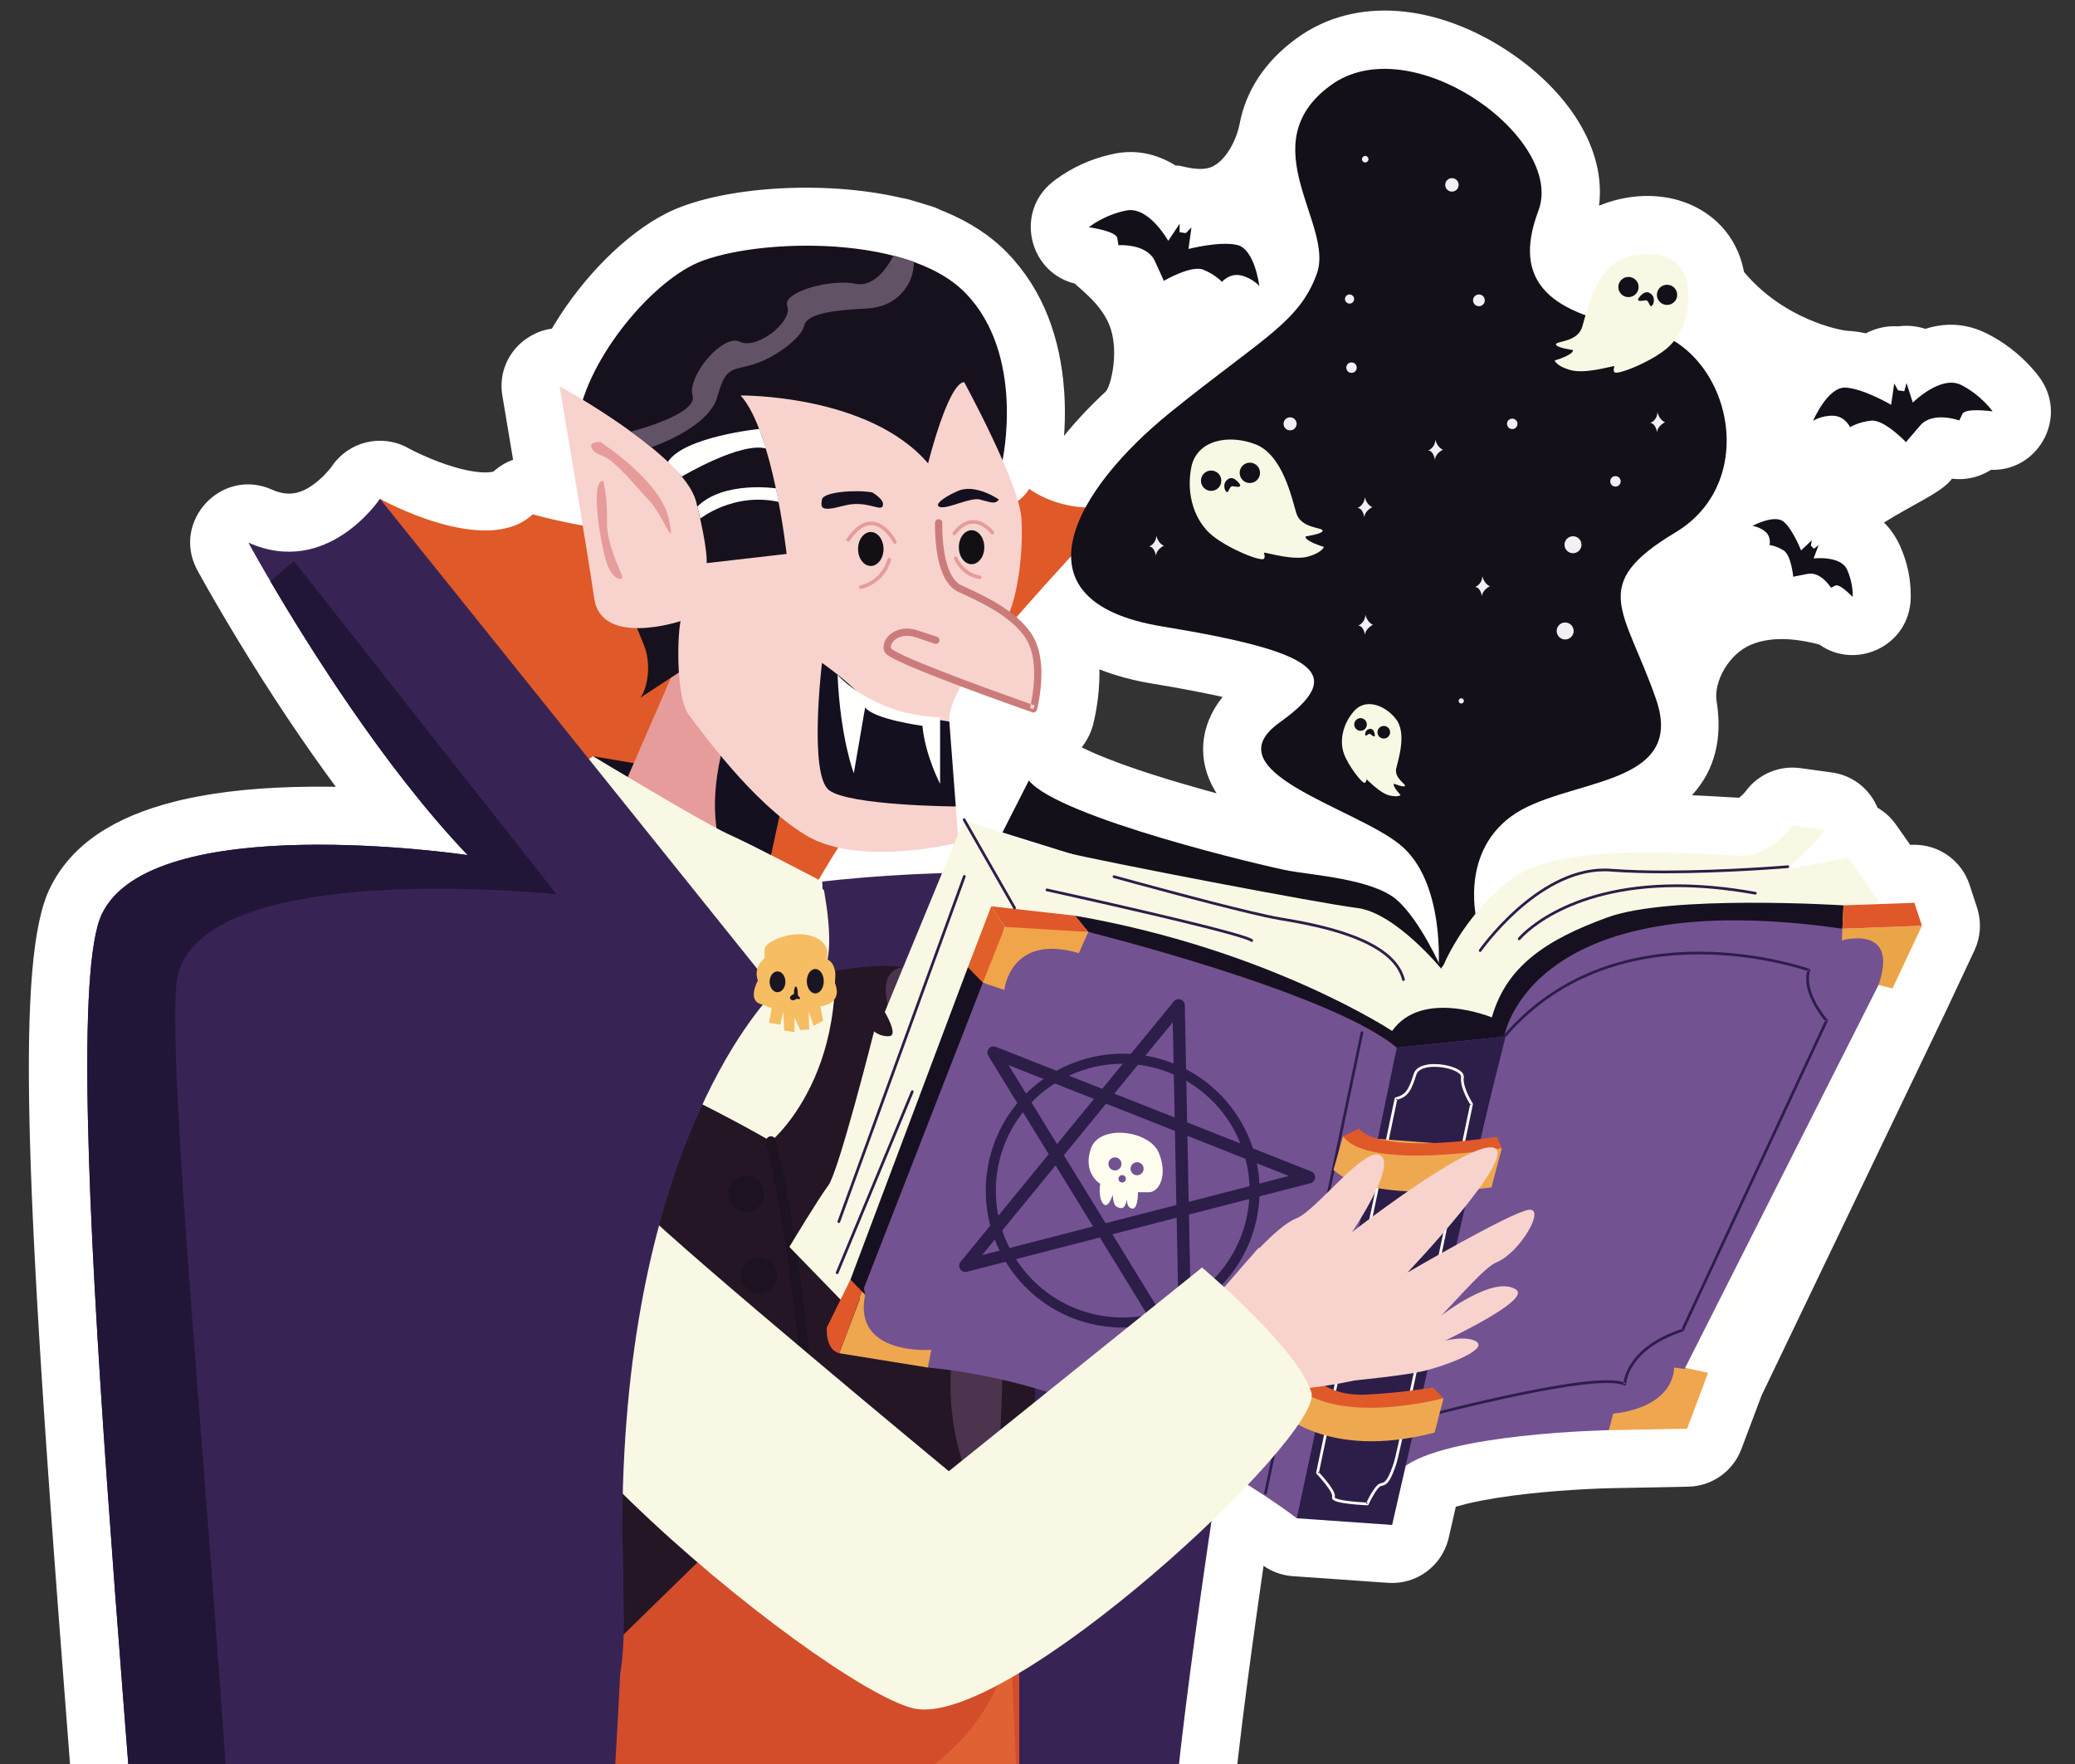 <?xml version="1.0" encoding="UTF-8"?>
<svg width="447px" height="380px" viewBox="0 0 447 380" version="1.1" xmlns="http://www.w3.org/2000/svg" xmlns:xlink="http://www.w3.org/1999/xlink">
    <rect x="0" y="0" width="447" height="380" fill="#333333" stroke="none"/>
    <title>decoration-1</title>
    <g id="decoration-1" stroke="none" stroke-width="1" fill="none" fill-rule="evenodd">
        <g id="Group" transform="translate(-22, 1.193)">
            <g id="Halloween/Creatures/Vampire-2" transform="translate(232.5, 380) scale(-1, 1) translate(-232.5, -380) ">
                <path d="M163.741,7.105 C170.501,12.051 174.633,18.337 175.987,25.628 C176.446,28.097 178.395,32.95 181.721,34.638 C184.389,35.992 188.492,34.447 189.297,34.465 L189.723,34.482 L190.039,34.285 L190.538,33.994 C194.062,31.997 198.069,31.08 202.298,31.794 L202.736,31.874 L203.323,31.994 C208.172,33.029 212.162,35.011 215.351,37.311 L215.745,37.6 L216.288,38.022 C224.308,44.492 221.407,57.031 212.004,59.742 L211.717,59.821 L211.437,59.891 L211.384,59.952 C210.531,60.905 205.344,64.538 203.721,69.638 C201.954,75.186 203.816,82.227 204.8,83.14 C208.137,86.237 211.156,89.434 213.777,92.684 L213.833,93.44 C213.609,90.72 213.534,87.911 213.647,85.046 L213.699,83.969 L213.761,82.996 C214.572,71.571 218.266,61.246 226.023,53.248 C229.604,49.555 234.082,46.672 239.275,44.491 L239.902,44.233 L240.416,44.029 L240.557,43.956 C240.959,43.757 241.374,43.578 241.801,43.42 L242.232,43.271 L242.524,43.179 L246.938,41.852 C247.316,41.738 247.695,41.643 248.075,41.567 L248.455,41.496 L248.751,41.45 L249.255,41.333 C265.669,37.6 287.037,39.011 298.453,44.27 L298.887,44.474 L299.296,44.674 C308.128,49.089 317.286,58.375 323.487,68.553 L323.823,69.11 L324.108,69.592 L324.246,69.612 C330.544,70.552 335.723,76.336 334.865,83.459 L334.823,83.779 L332.473,97.826 L332.676,97.9 C333.936,98.378 335.124,99.062 336.188,99.938 L336.538,100.237 L336.667,100.354 L336.77,100.388 C336.968,100.445 337.24,100.495 337.585,100.527 L337.8,100.544 L338.032,100.556 C339.765,100.627 342.124,100.266 344.831,99.494 C347.22,98.813 349.689,97.873 352.051,96.801 L352.866,96.423 L353.626,96.058 C353.748,95.998 353.867,95.939 353.984,95.88 L354.589,95.572 L355.057,95.324 L355.339,95.171 C360.915,92.243 367.802,93.921 371.401,99.08 L371.565,99.315 L371.75,99.559 L371.976,99.841 C372.017,99.89 372.059,99.942 372.103,99.994 C372.777,100.8 373.58,101.621 374.471,102.369 C377.716,105.095 380.565,105.867 384.101,104.396 L384.397,104.268 C395.199,99.446 405.962,110.912 400.644,121.331 L400.401,121.789 L399.303,123.77 L397.986,126.095 L397.251,127.377 L396.311,129.001 L395.329,130.68 L394.306,132.412 C387.591,143.731 380.25,155.093 372.556,165.692 L371.338,167.359 L370.657,168.28 L371.453,168.267 L373.188,168.251 L374.921,168.249 L376.038,168.255 C386.258,168.342 395.507,169.194 403.612,171.038 L404.476,171.24 L405.539,171.502 C418.224,174.737 427.641,180.546 432.305,190.233 C435.934,197.771 437.25,213.603 436.642,240.73 L436.565,243.85 C436.551,244.378 436.536,244.91 436.52,245.446 L436.419,248.712 C436.382,249.817 436.343,250.938 436.301,252.077 L436.168,255.541 C436.144,256.127 436.12,256.717 436.095,257.311 L435.938,260.928 L435.765,264.647 L435.576,268.469 L435.372,272.395 L435.153,276.426 C435.115,277.107 435.077,277.792 435.038,278.482 L434.796,282.673 L434.539,286.971 L434.267,291.379 C434.22,292.122 434.173,292.871 434.126,293.623 L433.832,298.195 L433.364,305.262 L433.034,310.113 L432.69,315.078 L432.147,322.74 L431.768,327.993 L431.375,333.362 L430.441,345.876 L428.947,365.371 L425.692,407.593 L424.305,425.9 L423.547,436.213 L423.018,443.745 L422.724,448.169 L422.485,452.031 L422.266,455.914 L422.115,458.98 L422.024,461.052 L421.945,463.075 L421.894,464.497 L421.788,467.822 L421.712,470.471 C421.58,475.178 421.746,480.95 422.192,487.703 L422.342,489.868 L422.51,492.097 L422.697,494.391 C422.763,495.166 422.831,495.952 422.902,496.748 L423.125,499.169 L423.366,501.651 L423.625,504.196 C423.67,504.625 423.715,505.057 423.761,505.491 L424.047,508.127 L424.349,510.823 L424.669,513.579 L425.006,516.394 C425.064,516.868 425.122,517.345 425.181,517.824 L425.544,520.727 L425.924,523.687 L426.32,526.705 L426.733,529.78 L427.383,534.496 L427.837,537.709 L428.307,540.977 L428.793,544.299 L429.295,547.674 L429.813,551.102 L430.346,554.582 L430.895,558.114 L431.459,561.696 L432.039,565.33 L432.633,569.013 L433.242,572.746 L433.866,576.527 L434.505,580.357 L435.491,586.19 L436.166,590.137 L436.855,594.131 L437.559,598.17 L438.64,604.313 L439.752,610.555 L440.894,616.895 L441.673,621.175 C445.999,644.869 450.664,669.017 455.395,692.552 L457.295,701.952 L459.114,710.853 L461.07,720.318 L463.493,731.862 L463.666,732.674 C466.181,744.44 452.251,752.617 443.203,744.687 C442.774,744.31 441.669,743.929 439.917,743.728 L439.601,743.695 L439.355,743.672 L439.341,746.414 C439.307,753.101 434.026,758.537 427.416,758.836 L427.11,758.849 L426.803,758.849 L331.26,758.551 C327.266,758.538 323.845,756.704 321.602,753.94 L321.395,753.678 L321.255,753.491 L299.978,753.664 L299.864,753.82 C297.701,756.716 294.313,758.642 290.472,758.833 L290.11,758.849 L289.803,758.849 L194.26,758.551 C186.496,758.526 180.898,751.62 181.903,744.372 L181.945,744.093 L181.98,743.891 L181.764,743.906 C180.077,744.037 178.138,744.493 176.122,745.219 L175.616,745.406 L175.176,745.577 C174.32,745.916 173.519,746.277 172.796,746.634 L172.233,746.921 L171.652,747.236 C164.752,751.425 155.981,748.044 153.398,740.788 L153.307,740.521 L153.262,740.381 L153.124,740.356 C152.413,740.237 151.471,740.156 150.348,740.147 L149.967,740.146 L149.64,740.15 C147.109,740.195 144.205,740.572 141.253,741.177 C140.112,741.411 139.052,741.661 138.111,741.907 L137.475,742.079 L137.135,742.175 C128.166,744.905 119.533,737.163 121.193,728.003 L126.051,703.961 L130.291,682.858 L133.681,665.907 L136.216,653.185 L139.575,636.259 L142.901,619.43 L145.364,606.906 L147.796,594.494 L149.397,586.295 L151.218,576.937 L154.014,562.498 L156.587,549.126 L159.038,536.301 L161.364,524.037 L163.204,514.259 L164.611,506.731 L165.958,499.472 L167.557,490.78 L169.06,482.524 L170.464,474.712 L171.516,468.789 L172.263,464.539 L173.2,459.135 L173.644,456.546 L174.481,451.599 L175.064,448.091 L175.608,444.761 L176.113,441.608 L176.579,438.637 L176.867,436.757 L177.137,434.959 L177.389,433.244 L177.623,431.611 L177.839,430.062 L178.036,428.597 L178.215,427.216 C178.243,426.993 178.271,426.774 178.298,426.558 L178.448,425.306 C178.472,425.104 178.495,424.906 178.517,424.712 L178.639,423.59 L178.694,423.061 C178.722,422.777 178.749,422.488 178.774,422.193 L178.844,421.294 L178.904,420.363 C178.923,420.047 178.94,419.726 178.955,419.399 L178.996,418.403 C179.001,418.234 179.007,418.064 179.012,417.892 L179.038,416.846 L179.054,415.767 L179.06,414.654 L179.056,413.507 L179.042,412.326 C179.039,412.127 179.036,411.925 179.032,411.723 L179.003,410.49 L178.965,409.222 L178.917,407.92 L178.859,406.581 L178.791,405.207 L178.714,403.798 L178.627,402.352 L178.529,400.869 L178.422,399.35 L178.306,397.794 L178.179,396.2 L178.043,394.569 L177.897,392.9 L177.741,391.193 L177.489,388.56 L177.309,386.756 L177.119,384.914 L176.816,382.076 L176.602,380.134 L176.378,378.153 L176.024,375.105 L175.776,373.022 L175.385,369.821 L174.973,366.527 L174.39,361.989 L173.768,357.281 L173.276,353.637 L172.408,347.349 L171.48,340.785 L170.801,336.074 C169.062,337.29 167.039,338.043 164.926,338.262 L164.516,338.297 L143.985,339.738 C137.947,340.162 132.491,336.202 131,330.367 L130.926,330.064 L129.384,323.34 L129.333,323.325 C128.704,323.14 128.009,322.951 127.255,322.765 L126.796,322.654 L126.442,322.571 C122.844,321.739 118.433,321.05 113.492,320.513 C109.527,320.082 105.455,319.771 101.51,319.565 L99.774,319.48 L98.177,319.415 L96.411,319.359 L79.324,319.024 C74.316,318.926 69.862,315.85 67.987,311.228 L67.87,310.931 L63.595,299.581 L63.475,299.289 L24.011,217.043 L17.661,203.521 C16.36,200.75 16.122,197.603 16.985,194.675 L17.099,194.31 L18.722,189.365 C20.426,184.173 25.299,180.701 30.739,180.764 L31.047,180.771 L31.5,180.787 L34.596,176.394 C35.512,175.093 36.648,174.005 37.929,173.16 L38.282,172.936 L38.544,172.779 L38.592,172.664 C40.166,168.988 43.474,166.096 47.759,165.289 L48.109,165.228 L48.389,165.186 L55.17,164.254 C59.697,163.632 64.193,165.53 66.907,169.185 L67.011,169.325 L67.111,169.447 L67.257,169.612 C67.284,169.643 67.314,169.675 67.345,169.708 C67.555,169.934 67.778,170.149 67.999,170.337 L68.313,170.587 L68.381,170.636 L74.244,170.303 C75.028,170.26 75.799,170.22 76.56,170.184 L77.692,170.131 L78.527,170.095 L78.372,169.927 C73.503,164.562 71.93,157.659 73.202,149.9 C73.897,145.659 70.592,139.636 65.721,137.638 C61.876,136.061 56.989,136.064 51.06,137.646 C43.56,142.981 32.536,138.408 31.472,128.814 L31.443,128.522 L31.405,127.962 L31.387,127.441 L31.385,127.217 L31.384,126.935 C31.4,123.636 32.036,119.996 33.751,116.259 C34.662,114.275 35.815,112.663 37.155,111.363 C31.055,107.524 25.095,105.012 22.844,102.341 L22.633,102.085 L22.494,101.907 L22.369,101.923 C19.662,102.244 16.963,101.661 14.665,100.338 L14.354,100.153 L14.109,99.999 L13.829,100.007 C4.116,100.165 -2.199,89.285 3.129,80.86 L3.294,80.606 L3.477,80.337 L3.77,79.931 C4.192,79.363 4.738,78.692 5.412,77.946 C6.701,76.52 8.198,75.119 9.924,73.805 C11.468,72.63 13.134,71.575 14.93,70.672 C19.327,68.462 23.598,68.306 27.677,69.466 L28.059,69.579 L28.258,69.641 L28.459,69.575 C30.084,69.064 31.803,68.885 33.493,69.035 L33.916,69.079 L34.065,69.099 L34.343,69.083 C36.492,68.986 38.656,69.43 40.592,70.371 L40.976,70.566 L41.053,70.608 L41.345,70.542 C42.134,70.374 42.921,70.245 43.714,70.161 L44.31,70.106 L44.909,70.068 C46.624,69.984 58.732,67.621 67.304,57.382 L67.357,57.103 C68.847,49.535 74.204,44.095 81.259,41.987 C86.641,40.38 92.647,40.809 98.047,42.919 L98.277,43.01 L98.533,43.115 L98.525,43.058 C97.021,30.855 105.164,18.626 117.563,10.212 L117.987,9.926 L118.43,9.634 C133.225,-0.042 150.813,-2.355 163.741,7.105 Z M206.167,142.973 L205.941,143.064 C202.764,144.306 199.226,145.278 195.357,145.954 L192.474,146.438 L191.045,146.685 L188.986,147.051 L187.028,147.413 L185.78,147.651 L184.578,147.886 L183.421,148.118 L181.77,148.46 L180.727,148.683 L179.626,148.926 L179.753,149.083 C184.586,155.191 185.159,162.626 181.257,169.132 L181.051,169.468 L180.915,169.681 L183.343,169.013 L184.337,168.735 C185.991,168.271 187.623,167.801 189.187,167.335 L190.752,166.865 L192.281,166.396 L193.772,165.929 C194.262,165.774 194.746,165.619 195.223,165.465 L196.635,165.003 L198.005,164.544 L199.332,164.089 L200.615,163.637 C200.825,163.562 201.033,163.487 201.239,163.413 L202.453,162.967 C203.048,162.745 203.625,162.525 204.184,162.307 L205.276,161.873 C205.454,161.801 205.629,161.73 205.803,161.658 L206.242,161.476 L207.086,161.117 C207.496,160.94 207.888,160.766 208.261,160.595 L208.982,160.259 L209.651,159.933 C209.764,159.877 209.875,159.821 209.983,159.766 C208.923,158.436 208.12,156.905 207.63,155.249 L207.531,154.893 L207.424,154.469 L207.314,154.005 C207.296,153.923 207.277,153.838 207.257,153.751 C207.101,153.044 206.948,152.269 206.807,151.432 C206.401,149.019 206.157,146.505 206.156,143.908 C206.156,143.595 206.16,143.283 206.167,142.973 Z" id="Combined-Shape" fill="#FFFFFF" fill-rule="nonzero"></path>
                <g id="Vampire" transform="translate(12.733, 13.638)">
                    <polyline id="Fill-681" fill="#E06234" points="273.403 413.834 387.196 726.716 231.601 727.979 273.403 413.834"></polyline>
                    <path d="M253.136,175.057 C253.136,175.057 166.787,164.289 156.864,193.424 C149.299,215.639 182.832,366.331 178.398,410.667 C173.965,455.001 120.762,716.579 120.762,716.579 C120.762,716.579 149.898,707.712 152.431,722.913 C152.431,722.913 170.165,712.146 181.565,721.647 C181.565,721.647 199.299,712.146 207.534,721.647 C207.534,721.647 227.801,718.48 231.601,727.979 L253.136,175.057" id="Fill-682" fill="#382454"></path>
                    <g id="Pant" transform="translate(181.565, 374.564)">
                        <path d="M125.406,5.912 C125.406,5.912 157.497,136.806 161.718,154.54 C165.942,172.276 227.588,340.328 227.588,340.328 L167.631,351.305 L94.371,86.771 L93.737,163.407 L95.849,351.305 L46.869,352.994 L31.669,0 L125.406,5.912" id="Fill-683" fill="#221622"></path>
                        <path d="M61.074,278.428 C58.815,278.428 56.353,277.678 53.891,276.272 C45.109,271.252 47.201,241.981 46.364,214.801 C45.682,192.635 43.053,106.786 42.107,75.862 C41.915,69.574 46.646,64.227 52.908,63.647 C53.281,63.612 53.651,63.596 54.018,63.596 C59.981,63.596 65.102,68.056 65.827,74.091 C67.993,92.143 71.584,127.515 69.781,151.241 C67.273,184.275 70.618,246.162 71.036,262.054 C71.337,273.49 66.874,278.428 61.074,278.428" id="Fill-720" fill="#342035"></path>
                        <path d="M95.638,340.115 L46.869,340.749 C46.869,340.749 8.234,336.949 0,357.849 L95.543,358.147 L95.638,340.115" id="Fill-754" fill="#14101A"></path>
                        <path d="M232.638,340.115 L183.869,340.749 C183.869,340.749 145.234,336.949 137,357.849 L232.543,358.147 L232.638,340.115" id="Fill-754-Copy" fill="#14101A"></path>
                    </g>
                    <polyline id="Fill-684" fill="#201322" points="274.669 377.732 312.038 543.038 299.371 380.899 274.669 377.732"></polyline>
                    <path d="M210.7,340.997 L210.7,381.321 L306.971,380.476 L308.871,349.864 L274.88,290.117 L257.991,282.516 C257.991,282.516 210.7,317.562 210.7,340.997" id="Fill-685" fill="#D34D2B"></path>
                    <path d="M188.744,93.513 C188.744,93.513 260.151,166.646 263.299,198.642 C263.299,198.642 299.968,184.32 340.496,110.272 L348.419,92.599 C348.419,92.599 325.565,105.397 315.509,95.95 C315.509,95.95 269.496,109.054 259.135,90.465 C259.135,90.465 216.778,103.873 208.551,90.465 C208.551,90.465 200.323,96.865 188.744,93.513" id="Fill-686" fill="#E05929"></path>
                    <path d="M267.28,171.045 C267.28,171.045 244.479,177.801 243.635,185.401 C242.791,193.001 258.835,245.359 258.835,245.359 C258.835,245.359 287.548,242.826 290.081,242.826 C292.615,242.826 335.684,198.913 338.217,196.379 C340.75,193.846 329.772,173.578 329.772,173.578 L302.507,148.058 L267.28,171.045" id="Fill-687" fill="#F9F8E4"></path>
                    <polyline id="Fill-688" fill="#15101F" points="292.959 149.683 302.507 148.058 296.006 156.997 292.959 149.683"></polyline>
                    <path d="M284.275,127.794 L296.464,155.828 L272.086,178.226 L268.277,186.606 L266.448,179.902 C266.448,179.902 274.219,129.013 284.275,127.794" id="Fill-689" fill="#E69C9B"></path>
                    <path d="M262.334,160.857 L266.448,179.902 C266.448,179.902 280.466,172.284 274.98,147.906 C274.98,147.906 262.182,155.828 262.334,160.857" id="Fill-690" fill="#15101F"></path>
                    <path d="M262.893,179.343 L263.299,198.642 C263.299,198.642 298.038,179.546 307.992,158.419 L302.507,148.058 L296.464,155.828 L262.893,179.343" id="Fill-691" fill="#FFFEF4"></path>
                    <path d="M214.34,84.473 C214.34,84.473 209.261,61.719 222.263,48.312 C235.265,34.904 270.003,36.733 280.973,42.217 C291.943,47.701 305.554,65.376 305.961,77.971 C306.367,90.566 292.756,120.633 291.334,124.696 C289.911,128.76 290.927,133.838 292.35,135.463 L214.34,84.473" id="Fill-692" fill="#16111D"></path>
                    <path d="M309.715,68.369 C309.715,68.369 303.773,103.572 302.254,114.079 C300.727,124.594 283.666,118.957 283.666,118.957 C284.426,122.762 284.583,135.713 281.834,139.22 C279.094,142.728 268.43,157.808 256.849,164.973 C245.27,172.129 223.784,166.649 223.784,166.649 C223.784,166.649 224.035,163.266 224.372,158.873 C224.85,152.477 225.5,143.935 225.765,140.591 C226.227,134.954 217.239,123.984 214.186,119.716 C211.14,115.449 209.77,104.48 210.223,96.862 C210.685,89.244 222.572,67.461 222.572,67.461 C226.071,67.766 230.338,84.977 230.338,84.977 C243.139,70.045 270.717,70.35 270.717,70.35 C263.708,78.125 260.812,104.48 260.812,104.48 L278.029,106.461 C278.029,106.461 277.724,103.415 280.316,93.206 C282.907,83.003 309.715,68.369 309.715,68.369" id="Fill-693" fill="#F8D3CE"></path>
                    <path d="M228.053,97.779 C228.053,97.779 228.51,109.663 223.482,111.948 C218.454,114.234 210.531,117.891 207.941,123.528 C205.351,129.165 207.637,137.85 207.637,137.85 C207.637,137.85 238.261,127.184 239.023,125.204 C239.785,123.223 236.89,120.328 232.776,121.7 C228.663,123.071 228.663,123.071 228.663,123.071" id="Fill-694" fill="#F8D3CE"></path>
                    <path d="M227.271,97.809 C227.271,97.809 227.273,97.87 227.276,97.996 C227.278,98.122 227.281,98.308 227.281,98.544 C227.282,99.842 227.198,102.669 226.604,105.351 C226.309,106.691 225.884,107.992 225.307,109.034 C224.729,110.081 224.016,110.847 223.158,111.235 C220.64,112.38 217.368,113.879 214.371,115.824 C211.378,117.773 208.632,120.164 207.23,123.201 C206.223,125.399 205.925,127.937 205.922,130.286 C205.924,134.429 206.871,138.012 206.879,138.049 C206.935,138.26 207.076,138.439 207.269,138.541 C207.461,138.644 207.688,138.661 207.894,138.589 C207.898,138.588 215.557,135.921 223.32,133.003 C227.202,131.543 231.108,130.022 234.106,128.735 C235.607,128.091 236.878,127.507 237.821,127.008 C238.294,126.758 238.684,126.531 238.995,126.313 C239.151,126.203 239.288,126.096 239.412,125.975 C239.535,125.851 239.657,125.722 239.754,125.485 C239.872,125.178 239.928,124.855 239.928,124.536 C239.921,123.479 239.35,122.495 238.461,121.767 C237.567,121.04 236.322,120.56 234.87,120.56 C234.134,120.56 233.347,120.684 232.529,120.957 C228.415,122.328 228.415,122.328 228.415,122.328 C228.005,122.465 227.783,122.908 227.92,123.318 C228.056,123.729 228.5,123.95 228.91,123.814 C228.91,123.813 228.91,123.813 233.024,122.442 C233.691,122.22 234.309,122.126 234.87,122.126 C235.976,122.126 236.868,122.49 237.472,122.982 C238.081,123.474 238.368,124.086 238.362,124.536 C238.362,124.675 238.338,124.802 238.292,124.923 L238.632,125.054 L238.338,124.834 L238.292,124.923 L238.632,125.054 L238.338,124.834 L238.338,124.835 C238.312,124.87 238.114,125.034 237.818,125.212 C237.258,125.559 236.335,126.024 235.178,126.551 C231.119,128.401 224.153,131.049 218.222,133.224 C215.255,134.313 212.544,135.284 210.574,135.984 C208.605,136.684 207.382,137.109 207.379,137.111 L207.637,137.85 L208.394,137.651 C208.394,137.651 208.382,137.604 208.357,137.505 C208.187,136.809 207.487,133.704 207.488,130.286 C207.486,128.072 207.786,125.734 208.653,123.855 C209.84,121.254 212.351,118.998 215.224,117.138 C218.093,115.274 221.296,113.801 223.806,112.661 C225.075,112.082 225.998,111.022 226.678,109.791 C227.697,107.937 228.22,105.646 228.512,103.553 C228.8,101.461 228.847,99.567 228.847,98.544 C228.847,98.048 228.836,97.757 228.836,97.749 C228.819,97.317 228.455,96.98 228.023,96.996 C227.591,97.013 227.254,97.376 227.271,97.809" id="Fill-695" fill="#CB7C7A"></path>
                    <path d="M251.666,155.373 C247.25,158.724 224.395,158.873 224.395,158.873 L224.372,158.873 C224.85,152.476 225.499,143.934 225.766,140.591 C225.766,140.591 226.525,140.481 227.747,140.27 C232.084,139.518 242.27,137.498 245.121,134.648 C245.387,134.382 245.661,134.116 245.935,133.849 C249.404,130.561 253.193,127.946 253.193,127.946 C253.193,127.946 256.09,152.022 251.666,155.373" id="Fill-696" fill="#15101F"></path>
                    <path d="M245.422,103.416 C245.422,105.435 244.194,107.073 242.68,107.073 C241.165,107.073 239.937,105.435 239.937,103.416 C239.937,101.396 241.165,99.759 242.68,99.759 C244.194,99.759 245.422,101.396 245.422,103.416" id="Fill-697" fill="#121015"></path>
                    <path d="M223.711,103.035 C223.711,105.055 222.483,106.692 220.968,106.692 C219.454,106.692 218.226,105.055 218.226,103.035 C218.226,101.016 219.454,99.378 220.968,99.378 C222.483,99.378 223.711,101.016 223.711,103.035" id="Fill-698" fill="#121015"></path>
                    <path d="M227.749,139.678 L227.749,154 C227.749,154 230.948,147.906 231.557,141.507 C231.557,141.507 241.918,140.135 243.899,137.545 L246.336,151.715 C246.336,151.715 249.231,144.249 249.841,130.537 C249.841,130.537 242.527,139.069 227.749,139.678" id="Fill-699" fill="#FFFFFE"></path>
                    <path d="M242.375,91.227 C242.375,91.227 239.632,92.751 240.09,94.122 C240.547,95.493 243.594,92.751 248.622,94.122 C253.65,95.493 253.498,94.427 253.193,92.751 C252.888,91.075 245.727,90.618 242.375,91.227" id="Fill-700" fill="#15101F"></path>
                    <path d="M215.102,92.751 C215.102,92.751 220.13,89.246 223.939,90.922 C227.749,92.599 229.272,94.274 227.443,94.427 C225.615,94.579 221.197,92.293 219.216,92.751 C217.235,93.208 215.864,93.97 215.102,92.751" id="Fill-701" fill="#15101F"></path>
                    <path d="M237.848,102.07 L237.868,102.032 C237.975,101.831 238.514,100.867 239.357,99.974 C240.203,99.076 241.333,98.28 242.603,98.285 C243.249,98.286 243.95,98.48 244.727,98.998 C245.502,99.516 246.346,100.364 247.232,101.657 C247.354,101.835 247.598,101.881 247.776,101.758 C247.955,101.636 248,101.393 247.878,101.214 C246.952,99.863 246.047,98.939 245.162,98.347 C244.28,97.756 243.412,97.501 242.603,97.502 C240.888,97.509 239.534,98.598 238.608,99.632 C237.68,100.674 237.16,101.697 237.151,101.715 C237.052,101.908 237.129,102.143 237.322,102.241 C237.515,102.339 237.75,102.263 237.848,102.07" id="Fill-702" fill="#E69C9B"></path>
                    <path d="M216.788,100.145 L216.803,100.126 C216.888,100.015 217.334,99.464 218.014,98.953 C218.695,98.439 219.599,97.976 220.603,97.977 C221.7,97.982 222.985,98.505 224.392,100.304 C224.525,100.475 224.771,100.506 224.942,100.373 C225.112,100.24 225.143,99.994 225.01,99.823 C223.519,97.897 221.976,97.19 220.603,97.194 C219.271,97.197 218.165,97.831 217.394,98.442 C216.622,99.056 216.173,99.661 216.159,99.678 C216.03,99.852 216.067,100.097 216.24,100.226 C216.414,100.355 216.659,100.319 216.788,100.145" id="Fill-703" fill="#E69C9B"></path>
                    <path d="M238.334,105.778 C238.341,105.811 238.581,107 239.497,108.375 C240.411,109.75 242.021,111.311 244.713,112.022 C244.922,112.077 245.136,111.953 245.191,111.744 C245.247,111.535 245.122,111.32 244.913,111.265 C242.425,110.604 240.987,109.195 240.149,107.941 C239.731,107.315 239.467,106.728 239.309,106.301 C239.23,106.088 239.177,105.915 239.145,105.797 L239.111,105.663 L239.102,105.625 C239.06,105.413 238.853,105.275 238.641,105.318 C238.429,105.36 238.292,105.566 238.334,105.778" id="Fill-704" fill="#E69C9B"></path>
                    <path d="M224.032,105.254 L224.02,105.283 C223.95,105.45 223.568,106.289 222.787,107.14 C222.003,107.992 220.835,108.854 219.154,109.124 C218.94,109.158 218.795,109.359 218.829,109.573 C218.863,109.786 219.064,109.931 219.278,109.897 C221.294,109.575 222.673,108.48 223.531,107.48 C224.392,106.479 224.75,105.566 224.761,105.54 C224.84,105.338 224.74,105.111 224.539,105.032 C224.338,104.954 224.111,105.053 224.032,105.254" id="Fill-705" fill="#E69C9B"></path>
                    <path d="M300.882,80.41 C300.882,80.41 288.084,88.637 286.255,96.712 C284.427,104.787 287.474,96.102 290.369,93.056 C293.264,90.008 297.835,84.218 300.578,83.304 C303.32,82.39 303.929,80.104 300.882,80.41" id="Fill-706" fill="#E69C9B"></path>
                    <path d="M300.273,88.789 C300.273,88.789 299.358,92.903 299.511,97.474 C299.663,102.045 296.769,107.682 296.311,109.054 C295.854,110.425 297.835,110.272 299.206,107.377 C300.578,104.483 303.472,88.332 300.273,88.789" id="Fill-707" fill="#E69C9B"></path>
                    <path d="M266.697,77.56 C266.697,77.56 282.904,79.191 286.408,84.675 L283.359,87.801 C283.359,87.801 270.714,80.256 265.23,81.781 L266.697,77.56" id="Fill-708" fill="#FFFFFE"></path>
                    <path d="M263.121,90.355 C263.121,90.355 274.414,88.658 280.051,94.295 L279.399,96.865 C279.399,96.865 272.265,91.141 262.513,93.274 L263.121,90.355" id="Fill-709" fill="#FFFFFE"></path>
                    <path d="M233.389,41.597 C233.389,41.569 233.389,41.54 233.389,41.512 L237.803,40.185 C237.803,40.185 237.812,40.204 237.828,40.239 C236.3,40.632 234.816,41.083 233.389,41.597" id="Fill-710" fill="#82639C"></path>
                    <path d="M289.951,81.501 C289.951,81.501 277.571,77.362 275.742,70.657 C273.914,63.955 272.543,65.022 267.973,63.649 C263.4,62.279 257.612,58.013 257.002,55.27 C256.393,52.527 249.689,51.918 243.441,51.613 C237.229,51.31 233.431,46.742 233.389,41.597 C234.816,41.083 236.3,40.632 237.828,40.239 C238.113,40.848 240.82,46.389 245.013,46.389 C245.344,46.389 245.684,46.354 246.032,46.28 C246.786,46.12 247.669,46.046 248.623,46.046 C254.032,46.046 261.695,48.436 260.659,51.155 C259.59,53.96 265.424,59.103 269.345,59.103 C269.899,59.103 270.414,59 270.867,58.774 C271.188,58.613 271.541,58.538 271.917,58.538 C275.819,58.538 282.186,66.601 281.075,70.353 C279.856,74.467 294.33,78.124 294.33,78.124 L293.781,78.548 C292.597,79.42 291.423,80.321 290.289,81.24 L289.951,81.501" id="Fill-711" fill="#625266"></path>
                    <path d="M290.289,81.24 C291.423,80.321 292.597,79.42 293.781,78.548 L290.289,81.24" id="Fill-712" fill="#FBE1DD"></path>
                    <path d="M253.135,175.057 C253.135,175.057 220.834,187.724 211.333,216.858 C201.833,245.993 210.7,340.997 210.7,340.997 L255.457,297.717 L308.871,349.864 L335.12,267.035 C335.12,267.035 328.927,236.351 335.965,215.24 C343.002,194.127 349.195,178.927 349.195,178.927 L329.49,169.356 C329.49,169.356 313.445,206.513 293.741,215.803 C274.036,225.092 264.184,231.003 264.184,231.003 C264.184,231.003 242.931,213.41 253.135,175.057" id="Fill-713" fill="#241625"></path>
                    <path d="M253.135,175.057 C253.135,175.057 267.984,167.245 273.332,164.852 C278.681,162.459 302.507,148.058 302.507,148.058 L303.734,148.948 L263.299,198.642 L253.135,175.057" id="Fill-714" fill="#F9F8E4"></path>
                    <path d="M263.133,230.732 C263.119,230.788 256.631,255.909 254.374,297.659 C254.342,298.257 254.801,298.768 255.399,298.801 C255.997,298.833 256.509,298.374 256.541,297.776 C257.664,276.989 259.841,260.35 261.735,248.915 C262.682,243.197 263.559,238.78 264.198,235.796 C264.517,234.304 264.777,233.17 264.957,232.411 C265.047,232.032 265.116,231.746 265.163,231.556 C265.21,231.366 265.234,231.275 265.234,231.275 C265.384,230.695 265.035,230.103 264.455,229.953 C263.875,229.803 263.283,230.152 263.133,230.732" id="Fill-715" fill="#1D1320"></path>
                    <path d="M273.403,242.298 C273.403,244.455 271.654,246.204 269.497,246.204 C267.34,246.204 265.591,244.455 265.591,242.298 C265.591,240.141 267.34,238.392 269.497,238.392 C271.654,238.392 273.403,240.141 273.403,242.298" id="Fill-716" fill="#1D1320"></path>
                    <path d="M270.658,259.821 C270.658,261.978 268.91,263.727 266.752,263.727 C264.595,263.727 262.847,261.978 262.847,259.821 C262.847,257.664 264.595,255.915 266.752,255.915 C268.91,255.915 270.658,257.664 270.658,259.821" id="Fill-717" fill="#1D1320"></path>
                    <path d="M268.124,281.144 C268.124,283.301 266.376,285.05 264.219,285.05 C262.062,285.05 260.313,283.301 260.313,281.144 C260.313,278.987 262.062,277.239 264.219,277.239 C266.376,277.239 268.124,278.987 268.124,281.144" id="Fill-718" fill="#1D1320"></path>
                    <path d="M274.036,197.857 C274.036,197.857 319.638,167.456 324.072,161.756 C328.505,156.056 329.511,169.357 329.511,169.357 C329.511,169.357 310.138,188.357 274.036,197.857" id="Fill-719" fill="#211637"></path>
                    <path d="M234.346,193.424 C234.346,193.424 216.189,212.847 214.5,234.381 C212.811,255.915 214.922,298.14 215.345,307.006 C215.767,315.873 228.012,299.828 225.056,275.761 C222.101,251.693 224.634,222.558 231.39,215.38 C238.145,208.202 244.057,193.001 234.346,193.424" id="Fill-721" fill="#4C334E"></path>
                    <path d="M212.6,337.83 C212.6,337.83 213.867,373.932 271.502,380.265 L210.7,381.321 L212.6,337.83" id="Fill-722" fill="#E06234"></path>
                    <path d="M253.135,175.057 C253.135,175.057 249.546,191.312 253.487,194.972 C253.487,194.972 234.627,190.468 231.812,195.816 L229.56,189.06 C229.56,189.06 232.797,175.69 253.135,175.057" id="Fill-723" fill="#382454"></path>
                    <g id="Halloween/Stuffs/Book">
                        <g id="Cloud">
                            <path d="M111.958,184.273 C111.958,184.273 116.181,169.495 104.78,161.05 C93.379,152.605 66.778,155.139 73.534,135.716 C80.29,116.292 88.312,111.225 69.312,99.825 C50.311,88.425 57.911,58.868 76.912,55.912 C95.913,52.956 104.78,46.201 98.868,30.578 C92.957,14.955 126.314,-9.113 143.626,3.555 C160.938,16.222 142.782,33.534 146.582,44.09 C150.382,54.645 158.405,58.023 178.25,74.069 C198.095,90.114 213.296,114.603 179.939,120.093 C146.582,125.582 139.826,130.226 154.604,140.783 C169.383,151.339 138.981,158.939 128.847,166.961 C118.714,174.984 120.403,194.407 120.403,194.407 L111.958,184.273" id="Fill-680" fill="#14101A"></path>
                            <g id="Halloween/Features/Ghost" transform="translate(66.551, 39.877)">
                                <path d="M24.853,20.697 C24.853,20.697 28.624,20.16 28.534,19.445 C28.444,18.73 23.864,18.998 22.876,15.693 C21.889,12.387 19.913,3.273 14.166,1.039 C8.419,-1.195 1.503,0.055 0.336,5.953 C-0.831,11.85 1.144,17.389 4.647,20.339 C8.149,23.288 15.513,26.236 15.962,25.431 C16.41,24.627 15.513,24.092 16.231,24.181 C16.95,24.27 22.428,25.879 25.48,24.985 C28.534,24.092 28.803,22.93 28.803,22.93 C28.803,22.93 24.763,21.768 24.853,20.697" id="Fill-724" fill="#F9F8E4"></path>
                                <path d="M10.843,9.705 C10.843,9.705 9.586,7.562 8.239,8.455 C6.892,9.348 7.521,11.046 7.969,11.225 C8.419,11.403 8.508,9.885 9.227,9.973 C9.945,10.063 10.933,10.331 10.843,9.705" id="Fill-725" fill="#14101A"></path>
                                <path d="M15.094,7.114 C15.094,8.315 14.115,9.289 12.908,9.289 C11.701,9.289 10.723,8.315 10.723,7.114 C10.723,5.914 11.701,4.94 12.908,4.94 C14.115,4.94 15.094,5.914 15.094,7.114" id="Fill-726" fill="#14101A"></path>
                                <path d="M6.787,8.797 C6.787,9.998 5.809,10.972 4.602,10.972 C3.395,10.972 2.416,9.998 2.416,8.797 C2.416,7.596 3.395,6.624 4.602,6.624 C5.809,6.624 6.787,7.596 6.787,8.797" id="Fill-727" fill="#14101A"></path>
                            </g>
                            <g id="Group" transform="translate(144.977, 79.839)">
                                <g id="Halloween/Features/Ghost" transform="translate(14.5, 13) scale(-1, 1) translate(-14.5, -13) ">
                                    <path d="M24.937,20.872 C24.937,20.872 28.721,20.331 28.631,19.61 C28.541,18.889 23.945,19.159 22.954,15.826 C21.963,12.492 19.981,3.301 14.214,1.048 C8.447,-1.205 1.508,0.056 0.337,6.004 C-0.834,11.951 1.148,17.537 4.662,20.511 C8.176,23.485 15.566,26.458 16.016,25.647 C16.466,24.836 15.566,24.296 16.286,24.386 C17.007,24.476 22.504,26.098 25.567,25.197 C28.631,24.296 28.901,23.124 28.901,23.124 C28.901,23.124 24.847,21.953 24.937,20.872" id="Fill-724" fill="#F9F8E4"></path>
                                    <path d="M10.88,9.788 C10.88,9.788 9.618,7.626 8.267,8.527 C6.915,9.428 7.546,11.14 7.996,11.32 C8.447,11.5 8.537,9.969 9.258,10.058 C9.979,10.149 10.97,10.419 10.88,9.788" id="Fill-725" fill="#14101A"></path>
                                    <path d="M15.145,7.175 C15.145,8.386 14.163,9.368 12.952,9.368 C11.741,9.368 10.759,8.386 10.759,7.175 C10.759,5.964 11.741,4.982 12.952,4.982 C14.163,4.982 15.145,5.964 15.145,7.175" id="Fill-726" fill="#14101A"></path>
                                    <path d="M6.81,8.872 C6.81,10.083 5.828,11.065 4.617,11.065 C3.406,11.065 2.424,10.083 2.424,8.872 C2.424,7.661 3.406,6.68 4.617,6.68 C5.828,6.68 6.81,7.661 6.81,8.872" id="Fill-727" fill="#14101A"></path>
                                </g>
                            </g>
                            <path d="M83.387,88.847 C83.387,89.469 82.882,89.973 82.261,89.973 C81.639,89.973 81.135,89.469 81.135,88.847 C81.135,88.225 81.639,87.721 82.261,87.721 C82.882,87.721 83.387,88.225 83.387,88.847" id="Fill-732" fill="#F3F0F4"></path>
                            <path d="M105.624,76.461 C105.624,77.083 105.12,77.587 104.498,77.587 C103.877,77.587 103.372,77.083 103.372,76.461 C103.372,75.839 103.877,75.335 104.498,75.335 C105.12,75.335 105.624,75.839 105.624,76.461" id="Fill-733" fill="#F3F0F4"></path>
                            <path d="M93.239,102.499 C93.239,103.51 92.419,104.329 91.409,104.329 C90.398,104.329 89.579,103.51 89.579,102.499 C89.579,101.489 90.398,100.67 91.409,100.67 C92.419,100.67 93.239,101.489 93.239,102.499" id="Fill-734" fill="#F3F0F4"></path>
                            <path d="M94.928,121.078 C94.928,122.088 94.108,122.908 93.098,122.908 C92.087,122.908 91.268,122.088 91.268,121.078 C91.268,120.067 92.087,119.248 93.098,119.248 C94.108,119.248 94.928,120.067 94.928,121.078" id="Fill-735" fill="#F3F0F4"></path>
                            <path d="M116.04,136.138 C116.04,136.449 115.787,136.701 115.477,136.701 C115.166,136.701 114.914,136.449 114.914,136.138 C114.914,135.827 115.166,135.575 115.477,135.575 C115.787,135.575 116.04,135.827 116.04,136.138" id="Fill-736" fill="#F3F0F4"></path>
                            <path d="M140.248,64.357 C140.248,64.979 139.744,65.483 139.122,65.483 C138.5,65.483 137.996,64.979 137.996,64.357 C137.996,63.735 138.5,63.231 139.122,63.231 C139.744,63.231 140.248,63.735 140.248,64.357" id="Fill-737" fill="#F3F0F4"></path>
                            <path d="M118.939,24.99 C118.939,25.79 118.29,26.44 117.489,26.44 C116.689,26.44 116.04,25.79 116.04,24.99 C116.04,24.189 116.689,23.54 117.489,23.54 C118.29,23.54 118.939,24.189 118.939,24.99" id="Fill-738" fill="#F3F0F4"></path>
                            <path d="M140.53,49.578 C140.53,50.123 140.089,50.564 139.544,50.564 C139,50.564 138.559,50.123 138.559,49.578 C138.559,49.035 139,48.593 139.544,48.593 C140.089,48.593 140.53,49.035 140.53,49.578" id="Fill-739" fill="#F3F0F4"></path>
                            <path d="M112.943,49.86 C112.943,50.559 112.376,51.127 111.677,51.127 C110.977,51.127 110.41,50.559 110.41,49.86 C110.41,49.16 110.977,48.593 111.677,48.593 C112.376,48.593 112.943,49.16 112.943,49.86" id="Fill-740" fill="#F3F0F4"></path>
                            <path d="M136.87,19.459 C136.87,19.848 136.555,20.162 136.166,20.162 C135.778,20.162 135.463,19.848 135.463,19.459 C135.463,19.07 135.778,18.755 136.166,18.755 C136.555,18.755 136.87,19.07 136.87,19.459" id="Fill-741" fill="#F3F0F4"></path>
                            <path d="M153.76,76.461 C153.76,77.239 153.13,77.868 152.352,77.868 C151.575,77.868 150.945,77.239 150.945,76.461 C150.945,75.684 151.575,75.054 152.352,75.054 C153.13,75.054 153.76,75.684 153.76,76.461" id="Fill-742" fill="#F3F0F4"></path>
                            <path d="M121.078,79.839 C121.078,79.839 120.663,81.603 119.418,82.019 C119.418,82.019 121.104,82.823 121.13,84.224 C121.13,84.224 121.468,82.148 122.635,82.226 C122.635,82.226 121.052,81.603 121.078,79.839" id="Fill-743" fill="#F3F0F4"></path>
                            <path d="M110.954,109.244 C110.954,109.244 110.539,111.009 109.294,111.424 C109.294,111.424 110.98,112.228 111.006,113.629 C111.006,113.629 111.344,111.554 112.511,111.631 C112.511,111.631 110.929,111.009 110.954,109.244" id="Fill-744" fill="#F3F0F4"></path>
                            <path d="M136.148,117.548 C136.148,117.548 135.733,119.313 134.488,119.728 C134.488,119.728 136.174,120.532 136.2,121.933 C136.2,121.933 136.537,119.858 137.705,119.935 C137.705,119.935 136.122,119.313 136.148,117.548" id="Fill-745" fill="#F3F0F4"></path>
                            <path d="M136.289,92.214 C136.289,92.214 135.873,93.978 134.628,94.393 C134.628,94.393 136.315,95.198 136.341,96.599 C136.341,96.599 136.678,94.523 137.846,94.601 C137.846,94.601 136.263,93.978 136.289,92.214" id="Fill-746" fill="#F3F0F4"></path>
                            <path d="M73.234,73.917 C73.234,73.917 72.819,75.681 71.574,76.097 C71.574,76.097 73.26,76.901 73.286,78.302 C73.286,78.302 73.623,76.226 74.791,76.304 C74.791,76.304 73.208,75.681 73.234,73.917" id="Fill-747" fill="#F3F0F4"></path>
                            <path d="M181.187,100.518 C181.187,100.518 180.772,102.283 179.526,102.698 C179.526,102.698 181.213,103.502 181.239,104.903 C181.239,104.903 181.576,102.827 182.744,102.905 C182.744,102.905 181.161,102.283 181.187,100.518" id="Fill-748" fill="#F3F0F4"></path>
                            <g id="Group" transform="translate(124.146, 138.43)">
                                <g id="Halloween/Features/Ghost" transform="translate(9, 8.069) scale(-1, 1) rotate(30) translate(-9, -8.069) ">
                                    <path d="M15.478,12.955 C15.478,12.955 17.827,12.619 17.771,12.171 C17.715,11.724 14.863,11.892 14.248,9.823 C13.632,7.753 12.402,2.049 8.823,0.65 C5.243,-0.748 0.936,0.034 0.209,3.726 C-0.517,7.418 0.713,10.885 2.894,12.731 C5.075,14.577 9.662,16.422 9.941,15.919 C10.221,15.415 9.662,15.08 10.109,15.136 C10.556,15.192 13.968,16.198 15.869,15.639 C17.771,15.08 17.939,14.353 17.939,14.353 C17.939,14.353 15.423,13.626 15.478,12.955" id="Fill-724" fill="#F9F8E4"></path>
                                    <path d="M6.753,6.075 C6.753,6.075 5.97,4.733 5.131,5.292 C4.292,5.852 4.684,6.914 4.963,7.026 C5.243,7.138 5.299,6.187 5.747,6.243 C6.194,6.299 6.809,6.467 6.753,6.075" id="Fill-725" fill="#14101A"></path>
                                    <path d="M9.401,4.453 C9.401,5.205 8.791,5.814 8.039,5.814 C7.288,5.814 6.678,5.205 6.678,4.453 C6.678,3.702 7.288,3.092 8.039,3.092 C8.791,3.092 9.401,3.702 9.401,4.453" id="Fill-726" fill="#14101A"></path>
                                    <path d="M4.227,5.506 C4.227,6.258 3.618,6.868 2.866,6.868 C2.114,6.868 1.505,6.258 1.505,5.506 C1.505,4.755 2.114,4.146 2.866,4.146 C3.618,4.146 4.227,4.755 4.227,5.506" id="Fill-727" fill="#14101A"></path>
                                </g>
                            </g>
                            <path d="M42.278,103.729 L39.967,101.535 L40.161,102.684 L39.519,103.361 L38.511,102.618 L39.574,105.449 C39.574,105.449 33.783,104.775 32.378,107.836 C30.973,110.896 31.158,113.751 31.158,113.751 C31.158,113.751 33.94,110.819 34.887,111.289 C35.834,111.76 35.834,111.76 35.834,111.76 C35.834,111.76 37.997,108.24 40.815,108.771 C43.633,109.303 43.966,109.404 43.966,109.404 C43.966,109.404 44.395,104.774 46.017,103.742 C47.64,102.71 49.066,102.563 49.066,102.563 C49.066,102.563 48.637,100.869 49.927,99.736 C51.217,98.603 52.753,98.453 52.753,98.453 C52.753,98.453 47.956,95.828 45.967,97.585 C43.978,99.341 42.278,103.729 42.278,103.729" id="Fill-753" fill="#14101A"></path>
                            <path d="M174.24,38.792 L173.602,34.158 L174.806,35.374 L176.162,35.188 L176.139,33.348 L178.605,37.04 C178.605,37.04 182.759,29.559 187.61,30.505 C192.461,31.45 195.706,34.113 195.706,34.113 C195.706,34.113 189.829,34.921 189.579,36.452 C189.329,37.984 189.329,37.984 189.329,37.984 C189.329,37.984 183.281,37.549 181.503,41.363 C179.724,45.178 179.56,45.661 179.56,45.661 C179.56,45.661 173.673,42.21 171.054,43.261 C168.434,44.312 167.038,45.886 167.038,45.886 C167.038,45.886 165.387,43.925 162.931,44.493 C160.476,45.06 158.983,46.763 158.983,46.763 C158.983,46.763 159.96,38.798 163.757,37.931 C167.553,37.063 174.24,38.792 174.24,38.792" id="Fill-2858" fill="#14101A"></path>
                            <g id="Group" transform="translate(1.54, 64.865)" fill="#14101A">
                                <g id="Halloween/Features/Bat" transform="translate(18.35, 8.167) rotate(-16) translate(-18.35, -8.167) ">
                                    <path d="M21.405,8.345 L22.039,3.725 L20.838,4.938 L19.487,4.752 L19.51,2.918 L17.052,6.599 C17.052,6.599 12.911,-0.86 8.072,0.082 C3.235,1.025 0,3.68 0,3.68 C0,3.68 5.859,4.486 6.11,6.012 C6.358,7.539 6.358,7.539 6.358,7.539 C6.358,7.539 12.389,7.106 14.162,10.909 C15.936,14.712 16.099,15.194 16.099,15.194 C16.099,15.194 21.969,11.753 24.581,12.801 C27.192,13.849 28.584,15.418 28.584,15.418 C28.584,15.418 30.23,13.463 32.678,14.029 C35.126,14.595 36.615,16.293 36.615,16.293 C36.615,16.293 35.641,8.351 31.857,7.486 C28.07,6.621 21.405,8.345 21.405,8.345" id="Fill-1322"></path>
                                </g>
                            </g>
                        </g>
                        <g id="Book" transform="translate(16.242, 153.279)">
                            <path d="M192.389,0 L198.074,11.195 L103.436,40.676 C103.436,40.676 108.074,30.019 113.228,25.626 C118.382,21.232 131.391,20.364 136.333,19.454 C141.274,18.545 185.893,8.033 192.389,0" id="Fill-2822" fill="#14101A"></path>
                            <path d="M9.191,26.112 L15.839,16.676 L29.428,19.184 C29.428,19.184 22.166,13.273 21.115,10.653 L27.896,9.721 C27.896,9.721 32.621,16.442 39.043,16.249 C45.465,16.057 76.815,12.898 87.938,20.927 C99.061,28.955 103.436,40.676 103.436,40.676 C103.436,40.676 113.391,28.482 121.657,27.461 C129.923,26.439 176.033,17.565 184.837,15.433 C193.642,13.301 206.333,8.447 206.333,8.447 L223.428,49.857 C223.428,49.857 220.433,54.875 222.416,55.063 C224.399,55.251 225.729,54.032 225.729,54.032 C225.729,54.032 233.331,84.194 235.59,87.224 C237.849,90.253 243.975,100.465 243.975,100.465 L232.879,111.895 L227.042,111.316 L9.191,26.112" id="Fill-2823" fill="#F9F8E4"></path>
                            <polyline id="Fill-2824" fill="#EEA64F" points="214.151 126.446 233.228 123.363 227.923 109.352 223.189 109.542 210.195 120.005 214.151 126.446"></polyline>
                            <path d="M67.452,139.939 L50.593,139.609 L46.058,127.565 L54.893,125.659 C54.893,125.659 68.352,131.409 67.452,139.939" id="Fill-2825" fill="#F0A64E"></path>
                            <path d="M230.815,107.496 L235.924,117.848 C235.924,117.848 236.276,122.637 233.228,123.363 L227.892,109.126 L230.815,107.496" id="Fill-2826" fill="#E0572A"></path>
                            <polyline id="Fill-2827" fill="#171020" points="205.521 40.228 230.815 107.496 224.835 113.692 198.719 39.896 205.521 40.228"></polyline>
                            <path d="M202.293,43.55 L194.867,47.335 L181.507,38.117 L179.6,32.621 L196.651,30.162 C196.651,30.162 202.917,41.392 202.293,43.55" id="Fill-2828" fill="#F0A54B"></path>
                            <path d="M9.355,44.054 L6.35,44.813 L0,31.291 L17.131,31.93 C17.131,31.93 21.67,43.167 9.355,44.054" id="Fill-2829" fill="#EBA549"></path>
                            <polyline id="Fill-2830" fill="#FFFFFE" points="6.35 44.813 46.058 127.565 53.409 125.748 12.488 43.393 6.35 44.813"></polyline>
                            <path d="M16.899,26.895 C16.899,26.895 54.117,24.541 67.693,29.468 C81.268,34.396 89.547,40.167 92.652,51.026 C92.652,51.026 107.69,44.813 114.128,53.946 C114.128,53.946 140.729,36.354 182.459,29.119 L179.6,32.621 L113.362,58.427 L90.289,55.612 C90.289,55.612 62.337,32.393 45.973,33.146 C29.608,33.899 17.131,31.93 17.131,31.93 L16.899,26.895" id="Fill-2831" fill="#171020"></path>
                            <path d="M9.355,44.054 L51.128,126.753 L53.389,126.442 C53.389,126.442 52.925,134.797 66.502,136.384 L67.452,139.939 C67.452,139.939 102.782,140.609 111.875,148.11 C120.968,155.612 134.665,158.911 134.665,158.911 C134.665,158.911 171.181,130.513 214.151,126.446 L213.397,122.635 C213.397,122.635 230.396,123.983 227.658,110.77 L227.923,109.352 L202.293,43.55 L197.67,45.108 C197.67,45.108 196.443,32.839 181.609,37.182 L179.6,32.621 C179.6,32.621 127.483,45.546 113.125,57.539 L90.001,55.191 C90.001,55.191 84.882,22.153 17.131,31.93 L17.247,34.447 C17.247,34.447 4.777,30.864 9.355,44.054" id="Fill-2832" fill="#735292"></path>
                            <path d="M200.319,84.473 L201.394,84.325 C199.36,69.552 186.721,58.847 172.212,58.847 C170.874,58.847 169.52,58.938 168.159,59.126 C153.385,61.159 142.681,73.798 142.68,88.307 C142.68,89.645 142.771,90.999 142.959,92.36 C144.993,107.134 157.631,117.838 172.14,117.838 C173.478,117.838 174.832,117.747 176.194,117.56 C190.968,115.527 201.672,102.888 201.672,88.378 C201.672,87.04 201.581,85.687 201.394,84.325 L200.319,84.473 L199.244,84.621 C199.418,85.884 199.502,87.139 199.502,88.378 C199.502,101.812 189.585,113.531 175.898,115.41 C174.634,115.584 173.38,115.668 172.14,115.668 C158.707,115.668 146.988,105.751 145.108,92.065 C144.935,90.801 144.85,89.547 144.85,88.307 C144.85,74.874 154.768,63.155 168.454,61.275 C169.718,61.101 170.973,61.017 172.212,61.017 C185.645,61.017 197.364,70.934 199.244,84.621 L200.319,84.473" id="Fill-2833" fill="#2C1E49"></path>
                            <path d="M24.344,40.841 L24.443,41.117 C24.443,41.117 24.599,41.062 24.904,40.962 C27.039,40.263 36.361,37.453 48.034,37.454 C61.266,37.456 77.49,41.054 89.778,55.381 L90.001,55.191 L89.716,55.262 L110.418,137.979 L110.702,137.907 L110.779,137.625 C110.777,137.624 103.041,135.515 93.81,133.406 C84.575,131.298 73.863,129.186 67.835,129.184 C66.102,129.187 64.756,129.35 63.886,129.786 L64.019,130.047 L64.312,130.042 C64.311,130.004 64.272,128.05 62.665,125.587 C61.059,123.123 57.887,120.167 51.684,118.119 L51.592,118.397 L51.858,118.273 L20.81,51.604 L20.544,51.728 L20.763,51.923 C20.77,51.914 21.804,50.757 22.842,49.038 C23.877,47.318 24.927,45.039 24.93,42.753 C24.93,42.08 24.837,41.406 24.623,40.75 L24.344,40.841 L24.443,41.117 L24.344,40.841 L24.066,40.933 C24.259,41.523 24.344,42.133 24.344,42.753 C24.347,44.856 23.35,47.064 22.34,48.735 C21.835,49.57 21.33,50.272 20.951,50.764 C20.762,51.01 20.605,51.203 20.495,51.335 C20.385,51.466 20.325,51.533 20.325,51.533 C20.247,51.62 20.229,51.746 20.278,51.852 L51.326,118.521 L51.5,118.675 C57.602,120.693 60.643,123.562 62.174,125.907 C62.939,127.08 63.327,128.125 63.524,128.873 C63.622,129.247 63.673,129.546 63.699,129.75 C63.711,129.852 63.718,129.93 63.722,129.981 L63.725,130.052 C63.727,130.153 63.781,130.246 63.867,130.298 C63.954,130.35 64.061,130.354 64.151,130.308 C64.847,129.95 66.145,129.767 67.835,129.77 C73.745,129.768 84.466,131.871 93.68,133.978 C98.289,135.031 102.526,136.084 105.61,136.874 C107.152,137.269 108.406,137.598 109.275,137.828 C110.143,138.059 110.624,138.19 110.625,138.19 C110.725,138.217 110.833,138.189 110.907,138.117 C110.981,138.044 111.012,137.937 110.987,137.836 L90.285,55.119 L90.223,55 C77.793,40.504 61.363,36.866 48.034,36.868 C34.586,36.868 24.265,40.559 24.246,40.565 C24.096,40.619 24.016,40.781 24.066,40.933 L24.344,40.841" id="Fill-2834" fill="#2C1E49"></path>
                            <polyline id="Fill-2835" fill="#2C1E49" points="117.186 77.018 113.125 57.539 90.001 55.191 114.134 160.352 134.665 158.911 117.186 77.018"></polyline>
                            <path d="M120.341,54.379 L141.118,153.553 C141.151,153.712 141.306,153.813 141.465,153.78 C141.623,153.747 141.725,153.592 141.692,153.433 L120.915,54.259 C120.882,54.1 120.726,53.999 120.568,54.032 C120.409,54.065 120.308,54.221 120.341,54.379" id="Fill-2836" fill="#2C1E49"></path>
                            <path d="M113.293,68.532 L113.006,68.593 L129.922,149.181 L130.209,149.121 L129.997,148.919 C129.994,148.922 129.124,149.831 128.248,150.921 C127.81,151.466 127.37,152.056 127.035,152.608 C126.702,153.165 126.458,153.664 126.451,154.128 C126.451,154.24 126.467,154.353 126.511,154.462 L126.534,154.452 L126.51,154.452 L126.511,154.461 L126.534,154.452 L126.51,154.452 L126.551,154.452 L126.512,154.435 L126.51,154.452 L126.551,154.452 L126.512,154.435 L126.45,154.497 C126.265,154.649 125.688,154.839 124.983,154.973 C123.919,155.182 122.53,155.322 121.413,155.408 C120.295,155.494 119.451,155.526 119.449,155.527 L119.46,155.819 L119.729,155.701 C119.726,155.695 119.277,154.675 118.665,153.628 C118.358,153.103 118.012,152.572 117.65,152.151 C117.284,151.735 116.92,151.4 116.459,151.339 C115.954,151.281 115.564,150.982 115.131,150.272 C114.706,149.566 114.287,148.483 113.781,147.023 C113.727,146.868 113.604,146.4 113.437,145.698 C112.171,140.409 108.138,121.387 104.423,103.696 C102.566,94.849 100.788,86.334 99.474,80.031 C98.817,76.879 98.276,74.28 97.899,72.469 C97.523,70.658 97.311,69.638 97.31,69.635 L97.023,69.695 L97.27,69.854 C97.274,69.847 97.779,69.063 98.286,67.989 C98.792,66.912 99.309,65.553 99.312,64.344 C99.312,64.178 99.302,64.016 99.281,63.857 L99.276,63.787 C99.273,63.589 99.404,63.344 99.715,63.084 C100.175,62.697 100.987,62.33 101.938,62.075 C102.889,61.818 103.982,61.666 105.016,61.666 C105.968,61.665 106.871,61.797 107.564,62.079 C108.261,62.364 108.728,62.778 108.911,63.351 C109.454,65.047 109.885,66.239 110.514,67.115 C111.144,67.993 111.99,68.515 113.222,68.817 L113.293,68.532 L113.006,68.593 L113.293,68.532 L113.364,68.248 C112.211,67.957 111.546,67.534 110.99,66.772 C110.434,66.006 110.006,64.86 109.47,63.173 C109.219,62.386 108.577,61.855 107.785,61.536 C106.988,61.213 106.021,61.08 105.016,61.079 C103.56,61.08 102.027,61.361 100.832,61.817 C100.234,62.045 99.721,62.316 99.339,62.634 C98.961,62.95 98.692,63.333 98.689,63.787 L98.7,63.937 C98.717,64.066 98.726,64.202 98.726,64.344 C98.73,65.385 98.248,66.702 97.756,67.738 C97.511,68.257 97.265,68.709 97.081,69.029 C96.897,69.35 96.777,69.536 96.777,69.536 L96.736,69.755 C96.736,69.755 100.602,88.378 104.596,107.368 C106.592,116.863 108.621,126.45 110.214,133.846 C111.01,137.545 111.698,140.696 112.218,143.015 C112.478,144.174 112.697,145.126 112.867,145.834 C113.037,146.546 113.155,147.003 113.227,147.215 C113.738,148.685 114.158,149.79 114.629,150.574 C115.091,151.352 115.654,151.844 116.396,151.921 C116.559,151.927 116.886,152.151 117.205,152.533 C117.692,153.099 118.197,153.957 118.57,154.666 C118.758,155.022 118.914,155.341 119.023,155.57 C119.131,155.8 119.192,155.937 119.192,155.938 C119.241,156.048 119.352,156.117 119.472,156.112 C119.476,156.112 121.315,156.041 123.164,155.833 C124.09,155.728 125.016,155.591 125.729,155.406 C126.087,155.312 126.391,155.209 126.629,155.077 C126.749,155.011 126.854,154.937 126.941,154.838 C127.027,154.742 127.097,154.605 127.096,154.452 L127.055,154.243 L127.037,154.128 C127.029,153.898 127.219,153.425 127.536,152.913 C128.007,152.137 128.731,151.233 129.335,150.531 C129.637,150.179 129.909,149.877 130.105,149.662 C130.301,149.448 130.42,149.324 130.421,149.324 C130.488,149.254 130.516,149.156 130.496,149.061 L113.58,68.472 C113.557,68.362 113.473,68.275 113.364,68.248 L113.293,68.532" id="Fill-2837" fill="#FFFFFE"></path>
                            <path d="M161.063,47.479 L161.156,47.582 L176.585,66.418 L199.51,57.362 L199.644,57.318 C200.144,57.184 200.675,57.351 201.01,57.75 C201.349,58.155 201.416,58.713 201.192,59.181 L201.124,59.307 L188.112,80.493 L207.103,103.68 C207.367,104.002 207.462,104.424 207.369,104.827 L207.325,104.977 L207.271,105.109 L207.196,105.245 C206.908,105.693 206.384,105.926 205.867,105.846 L205.738,105.819 L177.093,98.437 L159.724,126.725 C159.462,127.152 158.982,127.392 158.48,127.355 L158.343,127.338 L158.212,127.307 C157.679,127.151 157.303,126.682 157.257,126.138 L157.252,126 L157.895,93.491 L131.717,86.746 C131.304,86.64 130.972,86.343 130.813,85.952 L130.766,85.818 L130.733,85.677 L130.716,85.536 C130.684,85.005 130.972,84.507 131.439,84.267 L131.559,84.212 L158.288,73.648 L158.789,48.401 C158.797,47.992 158.991,47.617 159.304,47.373 L159.427,47.288 L159.56,47.217 L159.687,47.166 C160.128,47.013 160.607,47.103 160.961,47.388 L161.063,47.479 Z M160.551,94.175 L160.018,121.143 L174.388,97.74 L160.551,94.175 Z M186.633,82.902 L178.555,96.057 L202.451,102.214 L186.633,82.902 Z M175.752,69.617 L160.922,75.478 L160.605,91.431 L175.85,95.359 L184.842,80.715 L175.752,69.617 Z M158.231,76.541 L136.359,85.185 L157.949,90.747 L158.231,76.541 Z M196.752,61.319 L178.36,68.587 L186.321,78.307 L196.752,61.319 Z M161.386,52.075 L160.978,72.585 L173.976,67.449 L161.386,52.075 Z" id="Star" fill="#2C1E49" fill-rule="nonzero"></path>
                            <polyline id="Fill-2839" fill="#E15F29" points="205.521 40.228 202.293 43.55 197.531 31.538 200.491 27.1 205.521 40.228"></polyline>
                            <polyline id="Fill-2840" fill="#E0572A" points="179.6 32.621 197.531 31.538 200.491 27.1 182.459 29.119 179.6 32.621"></polyline>
                            <polyline id="Fill-2841" fill="#E0572A" points="17.131 31.93 16.899 26.895 1.623 26.346 0 31.291 17.131 31.93"></polyline>
                            <path d="M138.723,135.667 C138.723,135.667 128.555,146.585 104.988,140.459 L103.048,133.048 C103.048,133.048 128.165,134.815 136.414,128.921 L138.723,135.667" id="Fill-2842" fill="#EEA950"></path>
                            <path d="M126.766,83.877 L124.695,76.638 L90.499,79.191 L92.734,87.635 C92.734,87.635 118.594,91.45 126.766,83.877" id="Fill-2843" fill="#EEA950"></path>
                            <path d="M124.695,76.638 L121.24,74.964 C121.24,74.964 118.5,80.714 91.544,76.744 L90.499,79.191 C90.499,79.191 119.278,84.139 124.695,76.638" id="Fill-2844" fill="#E05929"></path>
                            <path d="M136.414,128.921 L131.384,128.077 C131.384,128.077 128.026,132.685 119.832,132.276 C111.638,131.867 105.34,130.737 105.34,130.737 L103.048,133.048 C103.048,133.048 127.773,139.782 136.414,128.921" id="Fill-2845" fill="#E05929"></path>
                            <path d="M206.009,20.761 L233.047,95.121 C233.103,95.273 233.271,95.351 233.423,95.296 C233.575,95.241 233.654,95.073 233.598,94.92 L206.56,20.561 C206.505,20.408 206.337,20.33 206.184,20.385 C206.032,20.441 205.954,20.609 206.009,20.761" id="Fill-2846" fill="#2C1E49"></path>
                            <path d="M217.226,67.137 L233.414,106.138 C233.476,106.288 233.647,106.359 233.797,106.297 C233.946,106.235 234.017,106.063 233.955,105.914 L217.767,66.913 C217.705,66.763 217.534,66.692 217.384,66.754 C217.235,66.816 217.164,66.988 217.226,67.137" id="Fill-2847" fill="#2C1E49"></path>
                            <path d="M206.079,8.301 L195.217,27.299 C195.136,27.44 195.185,27.619 195.326,27.699 C195.466,27.78 195.645,27.731 195.726,27.59 L206.587,8.592 C206.668,8.452 206.619,8.273 206.478,8.192 C206.338,8.112 206.159,8.161 206.079,8.301" id="Fill-2848" fill="#2C1E49"></path>
                            <path d="M188.426,23.282 C188.426,23.282 177.861,25.598 167.064,28.12 C161.665,29.38 156.208,30.692 151.982,31.792 C149.869,32.342 148.064,32.839 146.725,33.251 C146.055,33.457 145.501,33.642 145.08,33.804 C144.655,33.97 144.378,34.091 144.191,34.25 C144.07,34.357 144.058,34.542 144.166,34.664 C144.273,34.785 144.458,34.796 144.58,34.689 C144.623,34.643 144.893,34.5 145.29,34.351 C146.799,33.771 150.281,32.815 154.624,31.721 C161.143,30.078 169.626,28.111 176.478,26.555 C179.904,25.777 182.923,25.102 185.085,24.621 C187.247,24.14 188.549,23.855 188.552,23.854 C188.71,23.82 188.81,23.663 188.776,23.505 C188.741,23.347 188.585,23.247 188.427,23.282" id="Fill-2849" fill="#2C1E49"></path>
                            <path d="M173.969,20.435 C173.965,20.436 172.223,20.92 169.48,21.667 C161.255,23.91 144.041,28.523 138.166,29.501 C134.222,30.159 128.134,31.225 122.732,33.243 C120.031,34.252 117.499,35.499 115.487,37.064 C113.478,38.628 111.982,40.52 111.401,42.809 C111.361,42.966 111.456,43.125 111.613,43.165 C111.77,43.205 111.929,43.11 111.969,42.953 C112.509,40.827 113.904,39.04 115.847,37.527 C121.675,32.979 132.361,31.058 138.263,30.079 C146.184,28.757 174.118,21.001 174.126,21 C174.282,20.957 174.374,20.795 174.33,20.639 C174.287,20.483 174.125,20.392 173.97,20.435" id="Fill-2850" fill="#2C1E49"></path>
                            <path d="M95.404,36.463 C95.396,36.452 92.355,32.094 87.467,27.728 C82.579,23.365 75.838,18.974 68.395,18.969 C67.921,18.969 67.444,18.987 66.965,19.024 C63.401,19.299 59.417,19.404 55.407,19.404 C48.85,19.404 42.223,19.122 37.237,18.84 C34.744,18.699 32.661,18.558 31.201,18.452 C29.742,18.346 28.909,18.276 28.907,18.275 C28.746,18.262 28.604,18.382 28.59,18.543 C28.577,18.704 28.696,18.846 28.858,18.86 C28.862,18.86 42.26,19.991 55.407,19.991 C59.427,19.991 63.424,19.885 67.01,19.608 C67.474,19.572 67.936,19.555 68.395,19.555 C75.598,19.55 82.242,23.843 87.077,28.165 C89.494,30.324 91.458,32.485 92.816,34.105 C93.496,34.915 94.023,35.59 94.381,36.062 C94.738,36.533 94.923,36.798 94.924,36.799 C95.016,36.932 95.199,36.964 95.332,36.871 C95.465,36.779 95.497,36.596 95.405,36.463" id="Fill-2851" fill="#2C1E49"></path>
                            <path d="M86.982,33.916 C86.948,33.868 77.488,22.373 52.827,22.377 C47.808,22.377 42.16,22.852 35.835,23.995 C35.675,24.024 35.569,24.177 35.598,24.336 C35.627,24.495 35.78,24.601 35.939,24.572 C42.232,23.435 47.845,22.963 52.827,22.963 C65.064,22.963 73.495,25.809 78.866,28.645 C81.552,30.064 83.472,31.48 84.719,32.539 C85.342,33.069 85.797,33.509 86.095,33.815 C86.244,33.968 86.353,34.088 86.425,34.169 L86.529,34.288 C86.631,34.413 86.816,34.432 86.941,34.329 C87.066,34.226 87.085,34.042 86.982,33.916" id="Fill-2852" fill="#2C1E49"></path>
                            <g id="Halloween/Features/Crane-2" transform="translate(163.55, 75.872)" fill="#FFFDED">
                                <path d="M0.86,4.287 C2.886,-0.521 13.671,-1.927 15.483,3.428 C17.294,8.784 13.453,11.001 13.453,11.001 C13.453,11.001 13.987,13.768 12.882,15.225 C11.777,16.682 10.784,13.364 10.784,13.364 C10.588,15.848 10.081,16.071 8.951,16.226 C8.239,16.325 7.875,15.188 7.703,14.332 L7.695,14.296 L7.698,14.341 C7.729,15.023 7.609,15.893 6.879,16.242 L6.735,16.301 C5.446,16.748 5.34,13.712 5.333,12.97 L5.333,12.808 L5.333,12.808 L5.207,12.809 C5.196,12.809 5.183,12.809 5.17,12.809 L5.014,12.81 C4.993,12.81 4.97,12.81 4.946,12.81 L4.782,12.811 C4.446,12.812 3.904,12.815 3.031,12.818 C0.729,12.827 -1.166,9.095 0.86,4.287 Z M8.628,9.131 C8.191,9.191 7.885,9.594 7.946,10.031 C8.006,10.468 8.409,10.773 8.846,10.713 C9.282,10.653 9.588,10.25 9.528,9.813 C9.468,9.376 9.065,9.071 8.628,9.131 Z M5.329,6.36 C4.559,6.466 4.021,7.176 4.127,7.946 C4.233,8.716 4.943,9.254 5.713,9.148 C6.483,9.042 7.021,8.332 6.915,7.562 C6.809,6.792 6.099,6.254 5.329,6.36 Z M10.1,5.32 C9.33,5.426 8.792,6.136 8.898,6.906 C9.003,7.676 9.713,8.214 10.483,8.108 C11.253,8.002 11.791,7.292 11.685,6.522 C11.579,5.753 10.87,5.214 10.1,5.32 Z" id="Combined-Shape"></path>
                            </g>
                        </g>
                    </g>
                    <g id="Arm" transform="translate(99.724, 232.289)">
                        <path d="M40.965,19.563 C40.965,19.563 14.174,-1.53 8.739,0.089 C3.304,1.708 27.362,26.983 27.362,26.983 C27.362,26.983 4.892,13.886 1.193,13.457 C-2.505,13.029 3.124,22.677 8.13,24.756 C13.137,26.835 27.268,47.212 37.452,49.891 C47.637,52.57 67.78,53.404 67.78,53.404 L70.919,32.778 L66.737,30.045 L59.458,21.706 L40.965,19.563" id="Fill-2859" fill="#F8D3CE"></path>
                        <path d="M20.098,36.283 C20.098,36.283 8.804,27.41 3.963,30.637 C-0.876,33.863 37.452,49.891 37.452,49.891 L20.098,36.283" id="Fill-2860" fill="#F8D3CE"></path>
                        <path d="M39.996,19.343 C39.996,19.343 29.778,4.553 33.005,1.864 C36.232,-0.825 46.988,13.696 51.29,15.309 C55.592,16.922 63.66,26.603 63.66,26.603 C63.66,26.603 42.417,26.603 39.996,19.343" id="Fill-2861" fill="#F8D3CE"></path>
                        <path d="M23.862,43.006 C23.862,43.006 16.333,40.048 12.837,41.662 C9.341,43.275 18.215,46.77 23.593,48.115 C28.971,49.459 45.106,50.804 45.106,50.804 L23.862,43.006" id="Fill-2862" fill="#F8D3CE"></path>
                        <path d="M219.353,24.183 C219.353,24.183 202.759,2.798 192.732,12.889 C182.704,22.98 126.144,69.766 126.144,69.766 L71.602,25.896 C71.602,25.896 50.739,43.518 48.04,52.814 C45.341,62.111 113.671,125.669 133.802,120.838 C153.933,116.007 247.457,39.142 219.353,24.183" id="Fill-2863" fill="#F9F8E4"></path>
                    </g>
                    <path d="M348.419,92.599 C348.419,92.599 359.694,109.663 376.759,102.045 C376.759,102.045 354.422,143.267 329.516,169.357 C330.933,169.141 397.449,159.463 408.309,182.018 C419.289,204.824 398.176,396.519 396.483,456.483 C394.802,516.435 438.709,721.649 438.709,721.649 C433.609,717.179 425.006,716.81 416.283,718.09 C403.058,720.006 389.548,725.697 387.471,726.595 L387.352,726.647 C387.249,726.691 387.196,726.715 387.196,726.715 C377.909,717.428 337.377,727.561 337.377,727.561 C334.94,717.021 315.386,716.6 313.825,716.583 L313.726,716.582 L313.726,716.582 C323.847,701.787 300.953,434.422 296.663,345.736 L296.661,345.748 C295.949,341.663 295.695,335.619 295.993,327.274 C295.995,327.227 295.997,327.181 295.998,327.134 L295.998,327.279 C295.946,323.754 296.017,320.106 296.211,316.355 C296.56,234.548 266.673,202.061 263.56,198.901 L263.395,198.735 C263.332,198.673 263.299,198.642 263.299,198.642 L263.299,198.642 L348.419,92.599 Z" id="Combined-Shape" fill="#382454"></path>
                    <path d="M438.709,721.649 C433.609,717.179 425.006,716.81 416.283,718.09 C409.48,682.071 378.658,515.545 377.909,453.944 C377.063,384.704 394.802,225.09 392.263,197.229 C390.646,179.361 357.437,176.42 333.808,176.605 C331.432,176.626 329.142,176.67 327.005,176.746 C325.096,176.8 323.294,176.887 321.635,176.974 C315.342,177.299 311.067,177.723 310.427,177.787 L310.352,177.798 L366.931,106.02 L372.029,110.349 C364.186,123.737 347.52,150.501 329.511,169.357 C330.933,169.141 397.449,159.463 408.309,182.018 C419.289,204.824 398.176,396.519 396.483,456.483 C394.802,516.435 438.709,721.649 438.709,721.649" id="Fill-2867" fill="#211637"></path>
                    <g id="Crane" transform="translate(249.997, 186.386)">
                        <path d="M0.473,10.35 C0.473,10.35 -0.392,6.409 2.204,5.352 C2.204,5.352 0.858,1.987 5.28,0.449 C9.702,-1.089 15.565,1.699 15.565,3.237 C15.565,4.775 15.565,5.159 15.565,5.159 C15.565,5.159 18.065,6.986 17.008,9.966 C17.008,9.966 19.219,14.004 16.623,14.964 C14.027,15.926 14.027,15.926 14.027,15.926 L14.605,19.098 L12.201,19.483 L11.528,16.695 L11.336,20.733 L9.125,21.117 L9.125,17.945 L7.876,20.636 L5.953,20.54 L6.049,16.695 L4.991,19.771 L2.973,18.618 L3.549,15.542 C3.549,15.542 -1.545,15.157 0.473,10.35" id="Fill-2868" fill="#F6BD63"></path>
                        <path d="M8.388,13.202 C8.388,13.202 8.388,11.215 8.836,11.28 C9.285,11.344 9.221,12.882 9.221,12.882 C9.221,12.882 10.439,13.331 9.99,13.971 C9.542,14.612 8.645,13.907 8.645,13.907 C8.645,13.907 7.17,14.292 8.388,13.202" id="Fill-2869" fill="#1A1523"></path>
                        <path d="M6.465,10.126 C6.465,11.577 5.648,12.754 4.639,12.754 C3.63,12.754 2.813,11.577 2.813,10.126 C2.813,8.675 3.63,7.499 4.639,7.499 C5.648,7.499 6.465,8.675 6.465,10.126" id="Fill-2870" fill="#1A1523"></path>
                        <path d="M14.476,10.255 C14.476,11.493 13.716,12.497 12.778,12.497 C11.84,12.497 11.08,11.493 11.08,10.255 C11.08,9.016 11.84,8.011 12.778,8.011 C13.716,8.011 14.476,9.016 14.476,10.255" id="Fill-2871" fill="#1A1523"></path>
                    </g>
                </g>
            </g>
        </g>
    </g>
</svg>